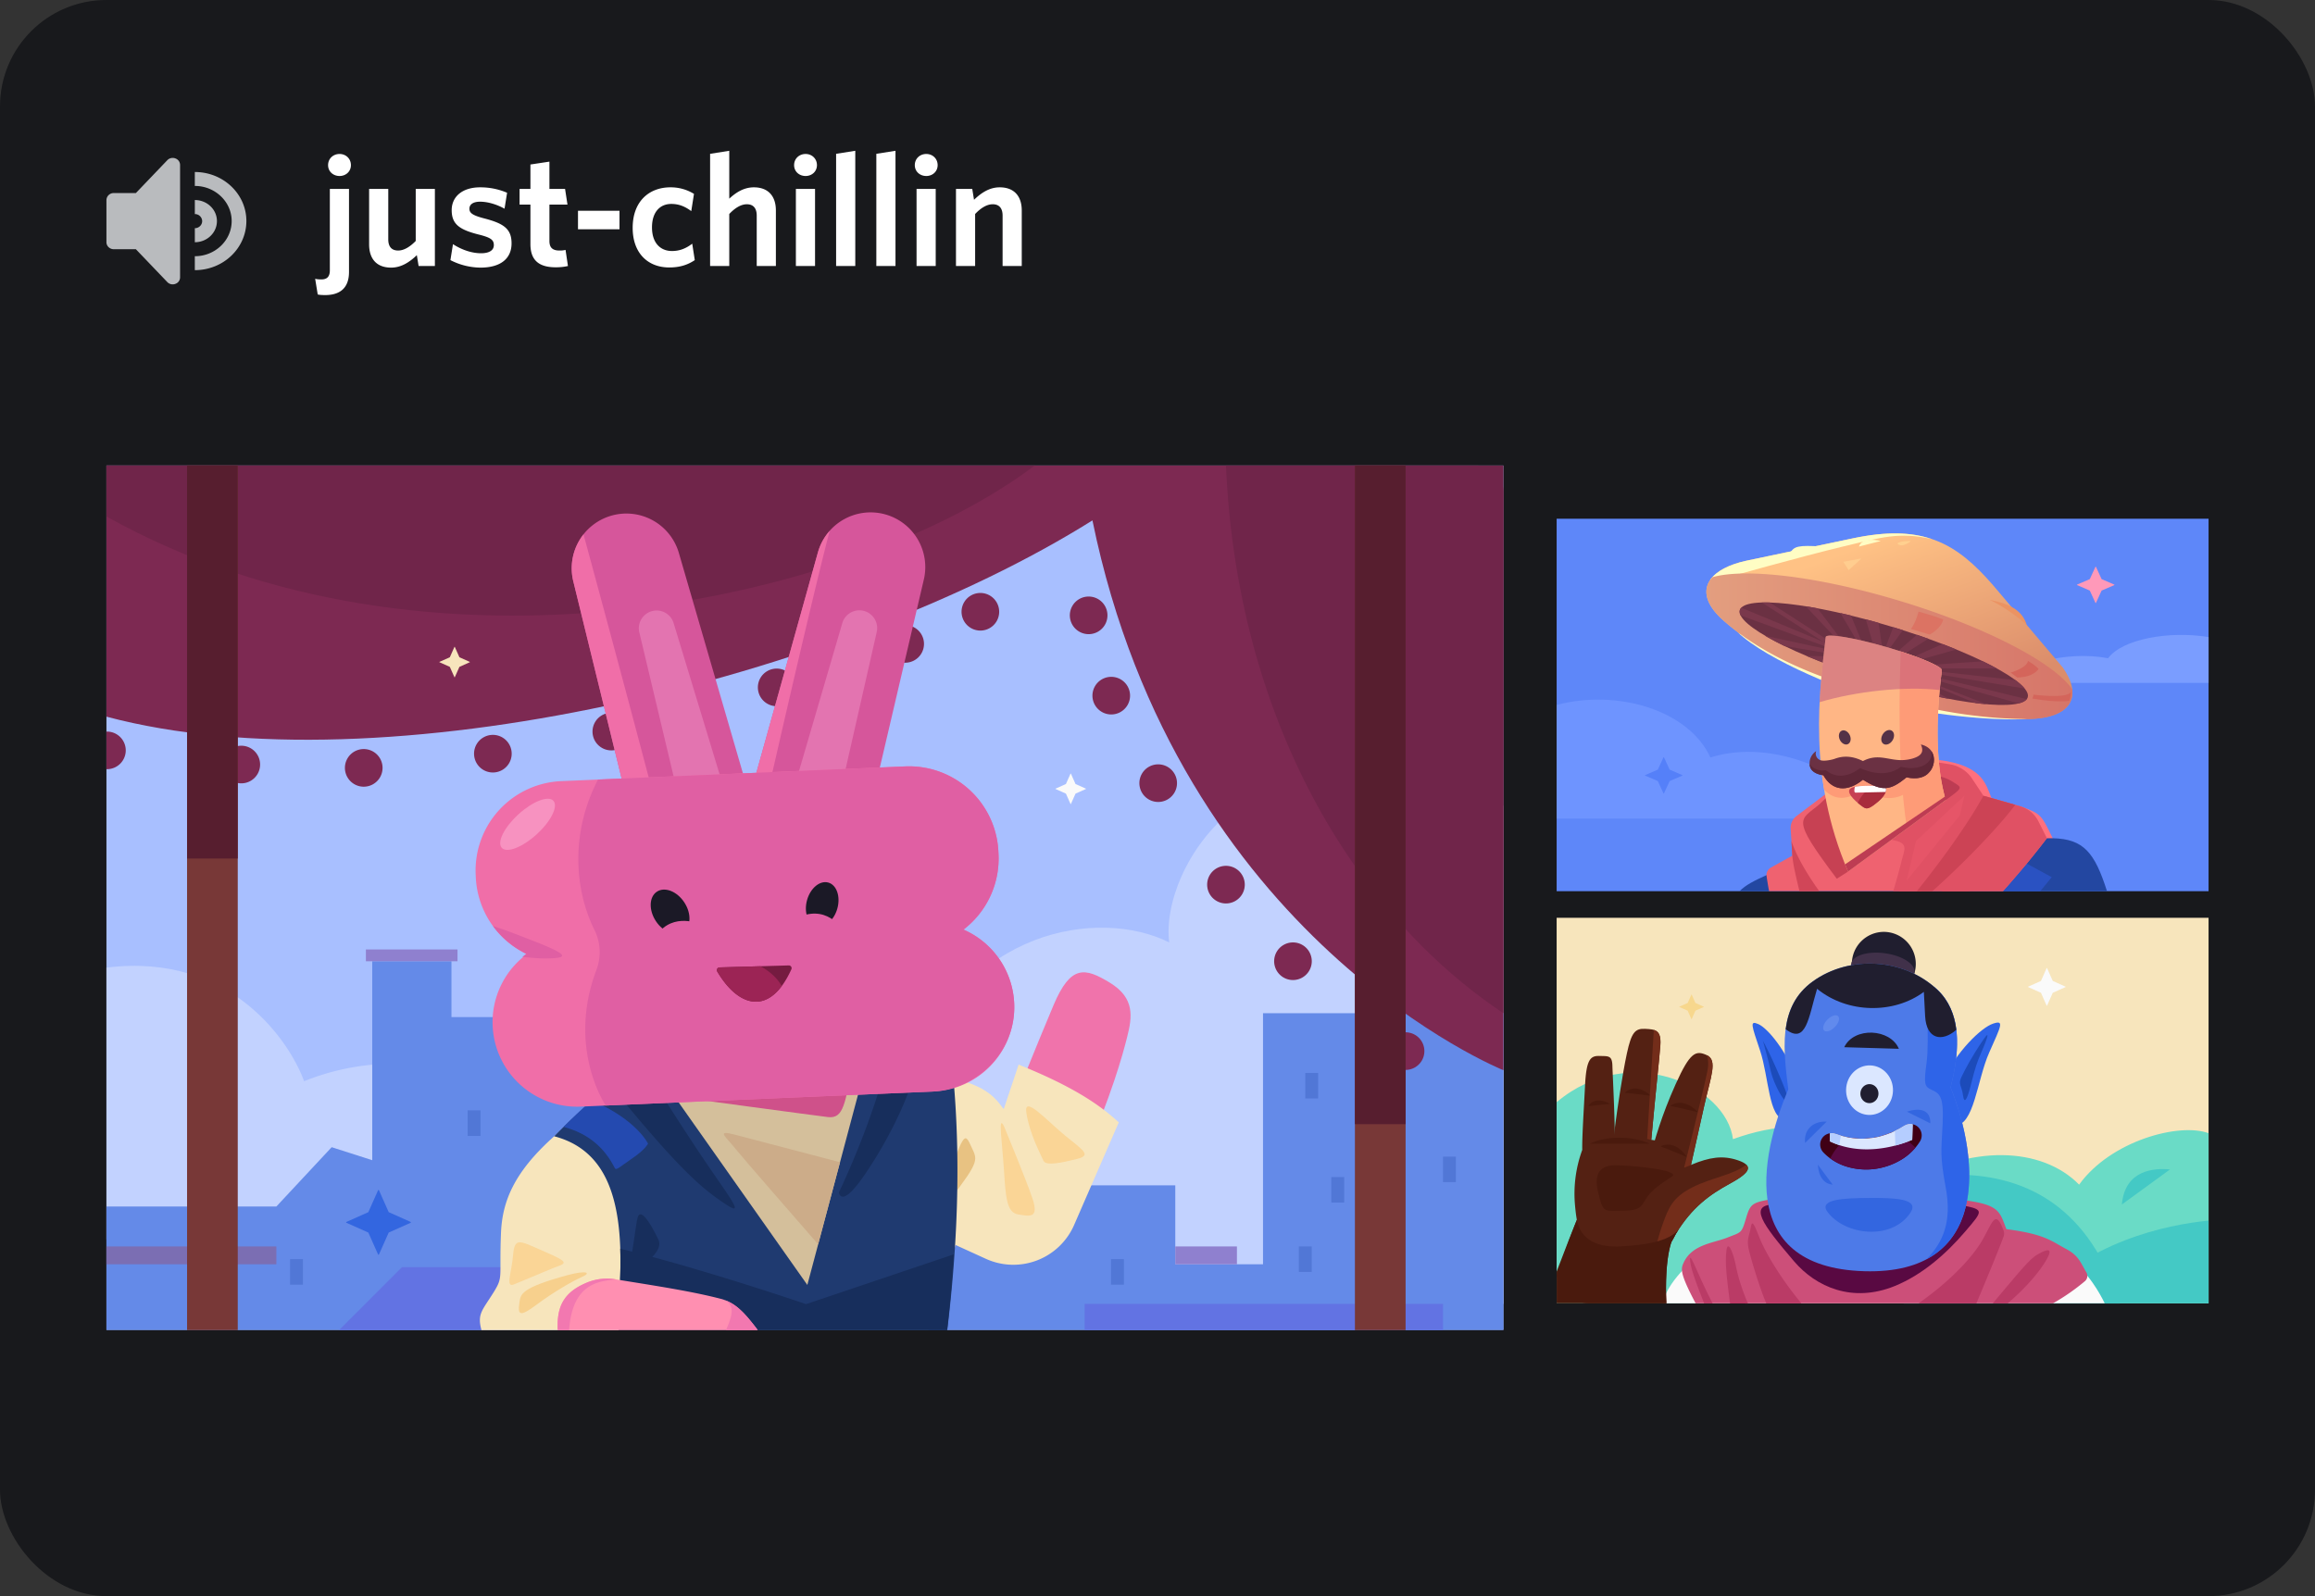 <svg width="174" height="120" fill="none" xmlns="http://www.w3.org/2000/svg">
  <rect width="100%" height="100%" fill="#333333" stroke="none"/>
  <rect width="174" height="120" rx="8" fill="#18191C"/>
  <path d="M26.376 12.416c0-.492-.384-.84-.852-.84-.48 0-.864.348-.864.84 0 .48.384.816.864.816.468 0 .852-.336.852-.816zm-.144 8.028v-6.24h-1.44v6.12c0 .504-.24.684-.636.684-.168 0-.336-.012-.468-.048l.192 1.176c.096.036.348.048.564.048 1.068 0 1.788-.492 1.788-1.74zm1.511-6.24v4.164c0 1.092.564 1.752 1.656 1.752.768 0 1.392-.42 1.932-.936l.132.816h1.224v-5.796h-1.44v3.912c-.42.432-.876.72-1.32.72-.528 0-.744-.336-.744-.84v-3.792h-1.44zm10.707 4.092c0-1.092-.588-1.5-2.088-1.884-.864-.228-1.08-.408-1.08-.72s.264-.528.804-.528c.576 0 1.26.204 1.836.528l.192-1.2a5.09 5.09 0 00-2.028-.408c-1.344 0-2.136.708-2.136 1.716 0 1.056.588 1.464 1.992 1.824.924.228 1.176.396 1.176.804 0 .384-.336.612-.96.612-.72 0-1.488-.276-2.112-.684l-.192 1.2a5.04 5.04 0 002.256.564c1.524 0 2.34-.684 2.34-1.824zM42.688 20l-.18-1.212a1.774 1.774 0 01-.456.048c-.552 0-.756-.252-.756-.72V15.38h1.356l-.18-1.176h-1.176v-2.052l-1.428.216v1.836h-.816v1.176h.816v2.976c0 1.32.768 1.74 1.908 1.74.42 0 .684-.048.912-.096zm3.875-2.76v-1.392h-3.12v1.392h3.12zm5.658 2.316l-.192-1.236c-.528.408-1.02.552-1.524.552-.84 0-1.5-.576-1.5-1.776 0-1.152.6-1.764 1.452-1.764.576 0 1.032.192 1.5.54l.204-1.296a3.32 3.32 0 00-1.776-.492c-1.572 0-2.832 1.032-2.832 3.048 0 1.896 1.14 2.976 2.748 2.976.768 0 1.368-.18 1.92-.552zm6.096.444v-4.176c0-1.08-.576-1.74-1.656-1.74-.768 0-1.368.408-1.848.852v-3.6l-1.44.228V20h1.44v-3.912c.42-.444.876-.732 1.32-.732.528 0 .744.348.744.852V20h1.44zm3.086-7.584c0-.492-.384-.84-.852-.84-.48 0-.864.348-.864.84 0 .48.384.816.864.816.468 0 .852-.336.852-.816zM61.26 20v-5.796h-1.44V20h1.44zm3.024 0v-8.664l-1.44.228V20h1.44zm3.023 0v-8.664l-1.44.228V20h1.44zm3.168-7.584c0-.492-.384-.84-.852-.84-.48 0-.864.348-.864.84 0 .48.384.816.864.816.468 0 .852-.336.852-.816zM70.33 20v-5.796h-1.44V20h1.44zm6.467 0v-4.176c0-1.08-.576-1.74-1.656-1.74-.78 0-1.392.42-1.932.936l-.132-.816h-1.224V20h1.44v-3.912c.42-.444.876-.732 1.32-.732.528 0 .744.348.744.852V20h1.44z" fill="#fff"/>
  <path fill-rule="evenodd" clip-rule="evenodd" d="M13.193 11.914a.562.562 0 00-.604.116l-2.376 2.484h-1.66a.543.543 0 00-.553.525v3.173c0 .286.248.525.552.525h1.661l2.376 2.484c.159.154.398.201.604.116a.521.521 0 00.342-.488v-8.452a.523.523 0 00-.342-.483zm1.45 1.018v1.047c1.525 0 2.77 1.189 2.77 2.638 0 1.458-1.24 2.646-2.77 2.646v1.048c2.137 0 3.875-1.65 3.875-3.698 0-2.031-1.738-3.681-3.874-3.681zm0 2.107c.917 0 1.662.71 1.662 1.582 0 .88-.745 1.59-1.661 1.59v-1.055c.304 0 .552-.24.552-.535a.543.543 0 00-.552-.526V15.04z" fill="#B9BBBE"/>
  <g clip-path="url(#clip0)">
    <path d="M113 35H8v64.985h105V35z" fill="#A8BFFF"/>
    <path d="M68.793 80.527c3.62-10.638 13.808-12.328 19.087-9.672-.732-5.686 6.63-17.486 20.58-10.286H113v37.462H69.29l-.498-17.504zM22.856 81.286c-.991-2.773-5.382-9.72-14.856-8.538v20.431h36.464c-.093-10.317-11.586-15.926-21.608-11.893z" fill="#C2D2FF"/>
    <path d="M8 99.986h105v-23.81H94.93V95.05h-6.593v-5.934H73.254L45.96 76.466H33.933v-4.2h-5.954v14.96l-3.05-.978-4.158 4.461H8v9.276z" fill="#648AE8"/>
    <path d="M20.773 93.71H8v1.34h12.773v-1.34z" fill="#7B6EB3"/>
    <path d="M25.486 100l4.727-4.73h10.293v4.715l-15.02.015zM108.461 98.031H81.522V100h26.939v-1.969z" fill="#6273E3"/>
    <path d="M68.035 49.824a1.414 1.414 0 100-2.828 1.414 1.414 0 000 2.828zM58.378 53.093a1.414 1.414 0 10-.001-2.828 1.414 1.414 0 000 2.828zM45.949 56.416a1.414 1.414 0 100-2.829 1.414 1.414 0 000 2.829zM37.046 58.077a1.414 1.414 0 10-.001-2.828 1.414 1.414 0 000 2.828zM27.34 59.145a1.414 1.414 0 10-.001-2.829 1.414 1.414 0 000 2.829zM18.136 58.893a1.414 1.414 0 100-2.828 1.414 1.414 0 000 2.828zM105.645 80.438a1.414 1.414 0 100-2.828 1.414 1.414 0 000 2.828z" fill="#7D2952"/>
    <path d="M111.047 35H8v18.88c20.736 5.516 55.12-2.851 74.11-14.756C88.56 70.659 113 80.46 113 80.46V36.954c0-1.08-.874-1.954-1.953-1.954z" fill="#7D2952"/>
    <path d="M8 35v3.828C32.319 52.441 64.336 45.138 77.771 35H8zM113 35H92.147c.813 18.87 9.479 33.59 20.853 41.175V35z" fill="#70254A"/>
    <path d="M79.19 75.56c-1.223 2.882-3.426 8.39-3.426 8.39l5.587 3.485c2.247-5.252 3.008-8.04 3.375-9.498.364-1.461.598-2.888-1.294-4.048-1.893-1.16-2.953-1.364-4.242 1.67z" fill="#F073AB"/>
    <path d="M84.089 84.382l-3.353 7.707a4.982 4.982 0 01-6.64 2.549L61.6 88.94l6.232-9.81 7.616 4.243 1.113-3.333c3.927 1.576 6.032 2.954 7.529 4.342z" fill="#F7E5BC"/>
    <path d="M69.552 80.644c5.05.828 5.501 1.88 6.854 4.512l-5.411-.601-1.443-3.911z" fill="#F7E5BC"/>
    <path d="M45.864 38.794A4.112 4.112 0 0043.09 43.7l5.005 20.438 8.95-1.852-6.02-20.714a4.107 4.107 0 00-5.161-2.778z" fill="#D6569B"/>
    <path d="M50.865 59.355l3.523-.151-3.746-12.318a1.336 1.336 0 00-2.579.699l2.802 11.77z" fill="#E374B0"/>
    <path d="M48.958 59.203a2644.819 2644.819 0 00-5.1-19.026 4.104 4.104 0 00-.768 3.525l3.819 15.59 2.049-.089z" fill="#F06EA8"/>
    <path d="M66.612 38.694a4.113 4.113 0 012.826 4.876l-4.794 20.49-8.969-1.756 5.802-20.776a4.11 4.11 0 015.135-2.834z" fill="#D6569B"/>
    <path d="M56.85 58.1l.83 1.614s3.184-14.055 4.678-19.798a4.118 4.118 0 00-.881 1.612L56.85 58.099z" fill="#F06EA8"/>
    <path d="M63.22 59.306l-3.524-.115 3.617-12.357a1.337 1.337 0 012.586.672l-2.68 11.8z" fill="#E374B0"/>
    <path d="M68.622 71.267l-25.855 1.107a6.725 6.725 0 01-7.005-6.435l-.01-.203a6.726 6.726 0 016.432-7.009l25.854-1.107a6.725 6.725 0 017.006 6.435l.01.203a6.73 6.73 0 01-6.432 7.01z" fill="#F06EA8"/>
    <path d="M45.854 95.9c-1.529-1.406-3.001-2.738-3.321-3.256-.32-.518.215-.684.984-.95.77-.266 1.428.66 2.2 2.262.772 1.605 1.524 3.223.137 1.945z" fill="#F2C591"/>
    <path d="M73.254 89.116l-1.477 4.635-.186.586L69.787 100H36.189c-.34-1.226.063-1.473.923-2.86.73-1.18.408-1.037.542-4.413.093-2.355.933-4.561 4-7.3.923-.81 1.152-1.13 2.105-2.01a27.766 27.766 0 01.44-.398c.055-.052.114-.103.173-.157l22.958-3.628.002.003 4.623 7.712 1.299 2.167z" fill="#F7E5BC"/>
    <path d="M70.997 89.133c1.42-3.772 1.475-4.099 1.969-3.007.493 1.092.764 1.038-1.585 4.1-2.352 3.063-.999.542-.384-1.093z" fill="#E8C282"/>
    <path d="M71.777 93.75c-.137 2.23-.345 4.332-.58 6.25H46.497a849.528 849.528 0 00.125-4.232 32.101 32.101 0 000-1.89c-.152-4.462-1.441-7.52-4.967-8.451a47.294 47.294 0 012.105-2.01c.093-.086.185-.172.278-.255.11-.098.222-.198.337-.298l22.958-3.628c1.81.677 3.014 1.139 4.386 2.531.142 1.752.215 3.486.237 5.182.03 2.355-.042 4.64-.178 6.801z" fill="#1F3A70"/>
    <path d="M67.332 79.236l-.32.051c-.18.196-.298.335-.298.335-1.172 4.894-3.658 10.02-3.658 10.02s.13 1.26 1.83-1.173c1.455-2.087 3.193-5.26 3.906-7.943-.483-.435-.97-.865-1.46-1.29zM46.945 82.88c4.434 5.352 5.953 6.561 7.604 7.66 1.511 1.007.27-.542-1.448-3.078-1.72-2.535-3.712-5.704-3.712-5.704l-2.444 1.121zM71.691 94.303a105.51 105.51 0 01-.505 5.697h-24.69c.032-1 .069-2.243.11-3.762l.015-.47c.01-.324.014-.644.014-.955 0-.239-.005-.474-.012-.708-.002-.076-.002-.152-.005-.227h.003c5.34 1.29 12.365 3.623 13.962 4.17l11.008-3.711.1-.034z" fill="#172E5C"/>
    <path d="M48.708 85.984s-.222.452-1.18 1.1c-.956.647-1.21.95-1.323.73-.776-1.542-2.002-2.604-3.843-3.09.635-.65 1.335-1.31 2.09-2.004 3.419 1.456 4.256 3.264 4.256 3.264z" fill="#244AB0"/>
    <path d="M65.308 79.234l-4.627 17.37L48.8 79.747l16.507-.513z" fill="#D4BF9B"/>
    <path d="M63.137 87.379l-7.91-2.074c-1.425-.374-.705.122 0 1.001.594.74 4.921 5.7 6.267 7.244l1.643-6.171z" fill="#CCAC89"/>
    <path d="M51.382 82.532s9.619 1.303 10.85 1.452c1.23.148 1.245-1.163 1.875-3.74l-11.682.85-1.043 1.438z" fill="#CF518A"/>
    <path d="M70.153 82.063l-26.595 1.138a6.357 6.357 0 01-.544-12.701l26.594-1.138a6.357 6.357 0 016.62 6.078 6.353 6.353 0 01-6.075 6.623z" fill="#F06EA8"/>
    <path d="M70.006 82.07c3.41-.146 6.21-2.9 6.23-6.313a6.351 6.351 0 00-3.822-5.868 6.713 6.713 0 002.637-5.63l-.01-.204a6.724 6.724 0 00-7.003-6.435l-23.087.987c-2.076 3.975-1.79 8.25-.262 11.326a3.75 3.75 0 01.135 2.995c-2.23 5.922.71 10.188.708 10.188l24.474-1.046z" fill="#E05FA3"/>
    <path d="M56.947 100H41.92c-.015-.29-.012-.56.01-.808.002-.02.005-.037.005-.057l.031-.24c.022-.148.054-.29.09-.424.025-.083.052-.166.081-.245a2.624 2.624 0 01.574-.904c.354-.368.823-.65 1.394-.891a3.952 3.952 0 012.186-.244l.315.05c2.923.472 5.45.86 7.587 1.415.105.027.207.059.305.1.298.108.562.257.806.44.049.037.095.074.144.113.046.039.093.078.139.12a6.743 6.743 0 01.271.256c.044.046.088.09.132.14l.13.14c.214.245.427.509.644.788.068.088.13.17.183.251z" fill="#FF8FB1"/>
    <path d="M51.355 70.057c.59-.388.627-1.378.08-2.212-.546-.834-1.468-1.196-2.06-.808-.59.388-.626 1.378-.08 2.212.547.834 1.469 1.195 2.06.808zM62.936 68.305c.253-.903-.052-1.778-.68-1.953-.63-.176-1.343.413-1.596 1.316-.252.903.053 1.778.681 1.954.629.176 1.343-.414 1.595-1.317z" fill="#1B1926"/>
    <path d="M39.876 70.657c-1.446-.56-1.81-.709-2.825-1.036a6.766 6.766 0 002.503 2.086c-.103.076-.196.161-.293.242.786.054 1.294.132 2.007.105 1.39-.049 1.624-.232-1.392-1.397z" fill="#E05FA3"/>
    <path d="M40.34 62.726c1.072-.977 1.633-2.105 1.255-2.521-.379-.416-1.555.038-2.627 1.015-1.071.977-1.633 2.106-1.255 2.522.38.416 1.555-.039 2.627-1.016z" fill="#F792C0"/>
    <path d="M38.633 96.563c2.042-.836 2.747-1.168 3.443-1.417.696-.25.098-.506-1.465-1.188-1.563-.681-1.934-.938-2.046.399-.112 1.336-.603 2.482.068 2.206z" fill="#FAD596"/>
    <path d="M42.667 95.866c-3.497.95-3.531 1.425-3.622 2.033-.141.96-.01 1.16 1.295.183 1.304-.977 2.771-1.805 3.438-2.098.666-.291.322-.506-1.111-.118z" fill="#F7D08D"/>
    <path d="M47.211 95.84c.67-3.528.582-4.486.894-4.544.313-.059.848.791 1.385 1.908.537 1.116-2.279 2.636-2.279 2.636z" fill="#172E5C"/>
    <path d="M46.29 96.187c-1.118.139-3.269.168-3.513 3.813h-.855c-.031-.603.015-1.104.135-1.53.024-.082.05-.165.08-.243a2.624 2.624 0 01.574-.904c.354-.37.823-.65 1.394-.892a3.952 3.952 0 012.186-.244zM54.562 100c.5-1.104.664-1.837-.064-2.248.474.176.867.455 1.226.797l.134.132c.044.046.088.09.132.139.044.046.085.093.13.142.214.244.427.508.644.786.069.088.13.171.183.252h-2.386z" fill="#F278B0"/>
    <path d="M53.914 73.046c1.614 2.733 3.975 3.354 5.567-.171a.207.207 0 00-.193-.293l-5.203.15a.207.207 0 00-.171.314z" fill="#751B40"/>
    <path d="M49.138 70.674c1.126-2.16 3.306-1.251 3.306-1.251l-1.076 2.401-2.23-1.15zM60.124 68.917c2.254-.916 3.33 1.188 3.33 1.188l-2.375 1.133-.955-2.32z" fill="#E05FA3"/>
    <path d="M57.157 72.643l-3.079.088a.205.205 0 00-.169.31c1.385 2.348 3.321 3.14 4.85 1.09-.271-.47-.752-1.024-1.602-1.488z" fill="#9C2455"/>
    <path d="M75.464 84.677s1.597 3.84 2.13 5.402c.532 1.563-.218 1.358-1.065 1.224-.848-.137-.94-1.234-1.065-3.267-.122-2.035-.486-4.353 0-3.359zM77.141 83.646c.257 1.669 1.114 3.203 1.287 3.62.174.418 1.426.14 2.54-.139 1.113-.278.417-.662-.94-1.776-1.356-1.114-3.094-3.063-2.887-1.705z" fill="#FAD596"/>
    <path d="M27.672 92.659l-1.631-.726c-.03-.012-.03-.054 0-.068l1.63-.726a.05.05 0 00.02-.02l.726-1.632c.012-.029.053-.029.068 0l.725 1.633a.05.05 0 00.02.019l1.63.726c.03.012.03.053 0 .068l-1.63.726c-.008.004-.015.01-.02.02l-.725 1.631c-.012.03-.054.03-.069 0l-.725-1.632c-.005-.01-.01-.017-.02-.02z" fill="#3366E0"/>
    <path d="M80.11 59.663l-.766-.342c-.015-.007-.015-.024 0-.032l.766-.342a.02.02 0 00.01-.01l.342-.767c.005-.014.024-.014.032 0l.341.767a.019.019 0 00.01.01l.767.342c.015.008.015.025 0 .032l-.767.342a.02.02 0 00-.01.01l-.341.767c-.005.015-.025.015-.032 0l-.342-.767c-.002-.005-.005-.01-.01-.01z" fill="#FAFAFA"/>
    <path d="M33.803 50.133l-.767-.343c-.015-.007-.015-.024 0-.031l.767-.342a.02.02 0 00.01-.01l.341-.767c.008-.015.025-.015.032 0l.342.767a.02.02 0 00.01.01l.766.342c.015.007.015.024 0 .032l-.766.342a.019.019 0 00-.01.01l-.342.766c-.005.015-.024.015-.032 0l-.342-.767c-.002-.005-.005-.01-.01-.01z" fill="#F7E5BC"/>
    <path d="M105.648 35h-3.81v65h3.81V35zM17.87 35h-3.81v65h3.81V35z" fill="#783837"/>
    <path d="M105.648 35h-3.81v49.516h3.81V35zM17.87 35h-3.81v29.549h3.81V35z" fill="#571E2F"/>
    <path d="M81.825 47.677a1.414 1.414 0 100-2.828 1.414 1.414 0 000 2.828zM73.686 47.408a1.414 1.414 0 100-2.828 1.414 1.414 0 000 2.828zM8 55.001v2.827a1.414 1.414 0 100-2.827zM83.524 53.714a1.414 1.414 0 100-2.828 1.414 1.414 0 000 2.828zM92.146 67.923a1.414 1.414 0 100-2.828 1.414 1.414 0 000 2.828zM97.182 73.681a1.414 1.414 0 100-2.828 1.414 1.414 0 000 2.828zM87.052 60.293a1.414 1.414 0 100-2.828 1.414 1.414 0 000 2.828z" fill="#7D2952"/>
    <path d="M99.074 80.666h-.967v1.918h.967v-1.918zM109.427 86.957h-.967v1.917h.967v-1.917zM101.03 88.493h-.967v1.918h.967v-1.918zM98.59 93.71h-.966v1.917h.967v-1.918zM84.474 94.667h-.967v1.918h.967v-1.918zM36.116 83.48h-.967v1.918h.967V83.48zM22.769 94.667h-.967v1.918h.967v-1.918z" fill="#5177D6"/>
    <path d="M34.387 71.382h-6.886v.887h6.886v-.887zM92.97 93.71h-4.633v1.34h4.633v-1.34z" fill="#8F80CF"/>
  </g>
  <g clip-path="url(#clip1)">
    <path d="M166 39h-49v28h49V39z" fill="#5E87F9"/>
    <path d="M117 53c4.552-1.21 9.923.38 11.556 3.946 4.889-1.515 10.544 1.297 13.205 4.598H117V53z" fill="#6E94FF"/>
    <path d="M166 47.895c-2.975-.488-6.485.152-7.553 1.592-3.195-.611-6.891.523-8.63 1.854H166v-3.446z" fill="#7A9DFF"/>
    <path d="M154.344 63.143c-.919-1.882-.892-1.962-2.512-2.528l2.155 2.997.357-.469z" fill="#FF707E"/>
    <path d="M129.346 46.474c.03.03.065.06.099.09.07.067.145.13.216.194.029.022.054.047.082.069.063.052.12.102.171.146 3.797 3.167 8.681 4.512 11.981 5.473 4.261 1.241 7.808 1.6 10.468 1.612 3.447-.034 4.145-1.783 2.691-3.86l-.828-.979-4.213-4.975c-.068-.083-.139-.163-.207-.243-2.774-3.201-5.274-4.634-10.525-3.53l-7.987 1.679c-.008.002-.017.002-.025.006-2.791.595-4.099 2.234-1.923 4.318z" fill="url(#paint0_linear)"/>
    <path d="M138.541 41.085c-3.192.764-8.661 2.312-8.661 2.312l-1.324.184c.462-.657 1.43-1.152 2.713-1.427.008-.002.017-.002.025-.005l7.987-1.678c2.479-.521 4.341-.471 5.912.057-2.433-.563-3.842-.115-6.652.557zM141.663 52.85c-2.804-.817-8.798-3.122-11.124-5.379.545.529.007-.423 1.056.073 5.516 2.609 18.045 6.136 20.767 6.515-2.67.151-7.845-.378-10.699-1.21z" fill="#FFFDC4"/>
    <path d="M128.701 43.398c2.463-.713 8.013-.068 14.162 1.8 6.419 1.95 11.518 4.635 12.882 6.613.161 1.296-.887 2.222-3.383 2.247-2.66-.011-6.206-.37-10.468-1.612-3.299-.961-8.183-2.304-11.981-5.473-.051-.044-.108-.094-.171-.146-.028-.022-.053-.047-.082-.069-.071-.063-.145-.127-.216-.193a2.26 2.26 0 01-.1-.09c-1.269-1.217-1.35-2.282-.643-3.077z" fill="url(#paint1_linear)"/>
    <path d="M152.406 52.434c.359-1.111-4.193-3.484-10.167-5.3-5.974-1.815-11.108-2.386-11.466-1.275-.359 1.112 4.193 3.484 10.167 5.3 5.974 1.815 11.108 2.386 11.466 1.275z" fill="#6B3143"/>
    <path d="M130.825 46.264c-.074-.15-.094-.284-.054-.406a.43.43 0 01.105-.171l6.17 2.566-4.624-2.955c.188-.008.387-.008.601 0l4.286 2.777c.173-.032.435-.03.764.001l-2.347-2.494c.285.044.58.096.882.151l1.804 2.382c.365.05.787.126 1.254.23l-1.34-2.256c.262.061.527.122.797.188l.881 2.144c.27.064.552.136.843.216l-.612-2.076c.316.083.637.172.962.266l.29 1.973h-.067a18 18 0 01.229.068l.65-1.718c.245.074.483.149.722.226l-1.126 1.568c.193.06.382.12.566.182l1.619-1.403c.29.1.578.2.856.299l-1.999 1.268c.206.073.402.146.593.219l2.475-1.09c.359.138.708.276 1.043.413l-3.064.86c.263.108.508.215.724.319l4.332-.292c.373.18.72.36 1.042.535h-4.9c.13.073.241.143.336.208l5.969.672c.298.224.532.436.692.63l-6.37-1.047c.043.06.059.114.044.16-.014.04-.055.073-.114.097l6.599 1.587c-.108.14-.313.248-.606.322h-.002l-6.618-1.854a8.894 8.894 0 01-1.064-.13l5.274 2.047c-.257-.018-.527-.05-.81-.082h-.006l-5.134-2.096-.185-.042 3.304 1.82a46.12 46.12 0 01-1.572-.328h-.003l-2.38-1.647a27.127 27.127 0 01-1.29-.36 27.603 27.603 0 01-1.525-.51l-2.029.366a46.098 46.098 0 01-1.917-.753l3.104.058a.13.13 0 00-.016-.007l-4.747-.8-.002-.001a21.707 21.707 0 01-1.44-.762l5.249 1.13a6.357 6.357 0 01-.338-.19l-6.76-2.478z" fill="#7A384C"/>
    <path d="M158.366 67h-27.621c.484-.479 1.084-.774 2.024-1.204l2.139-.28.786-.106 1.708-.225 1.293-.17h.003l.771-.101.338-.045 3.195-.42.746-.1 1.205-.158.476-.065.937-.122.225-.029 2.072-.272 4.924-.649.259-.035c.154-.004.298-.004.44 0 2.33.06 3.149 1.071 4.08 3.981z" fill="#2347A1"/>
    <path d="M154.213 65.948L153.349 67h-5.048l2.81-2.735 1.223.663 1.879 1.02z" fill="#2A52C2"/>
    <path d="M153.846 63.02l-.145.192-.132.172c-.045.056-.093.12-.15.193-.259.33-.629.795-1.084 1.35a110.014 110.014 0 01-1.421 1.66c-.121.134-.24.271-.367.412h-17.578c-.142-.733-.198-1.204-.198-1.204v-.004c0-.233.129-.453.34-.569l1.602-.891v-.003h.004l-.009-.114a1.072 1.072 0 01-.006-.11 19.026 19.026 0 01-.03-.48l-.009-.146-.012-.199c-.004-.032-.004-.05-.004-.05l-.057-.92a1.119 1.119 0 01.452-.968l2.126-1.604.189-.146.585-.438 1.47-1.11.84-.12h.003l1.111-.163h.013l1.497-.213.436-.064 1.124-.16.536-.08.09-.011.291.044.383.058.796.123a2.472 2.472 0 011.683 1.067l.861 1.3h.004l.062.02h.004l.542.155 1.786.512.361.105c.084.029.165.059.24.087.006 0 .013.004.019.006.478.201.87.564 1.102 1.023l.65 1.288z" fill="#EF6270"/>
    <path d="M149.687 60c-.428-1.028-.649-2.249-3.323-2.768l-1.969-.285.156 1.557 3.732 2.387 1.404-.89z" fill="#FF707E"/>
    <path d="M153.846 63.02l-.144.192-.133.172c-.045.056-.093.12-.15.193-.259.33-.629.795-1.084 1.35a110.014 110.014 0 01-1.421 1.66c-.121.134-.244.274-.37.412H142.3c.193-.655.479-1.65.612-2.218a4.96 4.96 0 01.09-.333c.199-.699.362-1.122-.839-1.306l.123-.604.544-2.691c.004.003.004 0 .004 0l.141-.71v-.006l.108-.514v-.003l.182-.888v-.003l.047-.24 1.124-.16.536-.08.09-.011.291.044.383.058.796.123a2.472 2.472 0 011.683 1.067l.863 1.3.063.02h.004l.542.155 1.786.512.361.105c.084.029.165.059.24.087.006 0 .013.004.018.006.479.201.871.564 1.102 1.023l.652 1.288z" fill="#E05164"/>
    <path d="M146.247 60.149c1.345-.981 1.254-.905.511-1.38a3.15 3.15 0 00-1.524-.476l1.013 1.856z" fill="#BD3C53"/>
    <path d="M146.59 63.976L144.398 67h-1.659c.903-.941 1.846-1.946 2.689-2.873 1.202-1.323 2.196-2.48 2.569-3.045l-.114.717-.081.508-1.212 1.669zM149.424 65.846c-.313.292-.786.669-1.442 1.154h-2.061c.974-.391 2.244-.967 3.073-1.473 1.261-.771 1.096-.291.43.319z" fill="#E05164"/>
    <path d="M136.766 60.456c-1.484 1.263-2.233.926 1.291 5.608l.849-.538 2.454-2.679-3.121-3.812-1.473 1.42z" fill="#C74153"/>
    <path d="M137.226 47.886c.087-.283 2.111.052 4.52.748 2.409.697 4.291 1.49 4.205 1.774-.494 3.894-.422 7.342.297 9.74l-7.341 5.379c-3.083-7.185-2.144-13.555-1.681-17.641z" fill="#FFB685"/>
    <path d="M140.469 57.778l2.838-.05.313 1.612c-1.114 1.09-2.752.656-3.577-.058-1.1.918-2.164.91-2.916.1a.489.489 0 00-.022-.024 28.467 28.467 0 01-.187-1.33c1.168-.33 3.551-.25 3.551-.25z" fill="#FE9B77"/>
    <path d="M143.307 62.113c-.704-4.683-.541-10.309-.449-13.138 1.848.597 3.165 1.195 3.092 1.433-.494 3.894-.422 7.343.297 9.74l-2.94 1.965z" fill="#FE9B77"/>
    <path opacity=".4" d="M137.226 47.886c.087-.283 2.111.052 4.52.748 2.409.697 4.291 1.49 4.205 1.774-.063.498-.118.99-.162 1.472-2.622-.305-6.263.089-9.023.91.091-1.86.303-3.515.46-4.904z" fill="#A8387E"/>
    <path d="M139.916 41.982l-1.37.255.402.625.968-.88z" fill="#FFCD8F"/>
    <path d="M142.261 55.638c.162-.28.123-.6-.088-.715-.21-.114-.512.021-.674.302-.161.281-.122.602.089.715.21.114.512-.02.673-.302z" fill="#543247"/>
    <path d="M143.617 40.68s-.698-.053-1.011.179c.349.392 1.011-.178 1.011-.178z" fill="#FFD08F"/>
    <path d="M141.363 40.673c-1.508-.347-1.635.417-1.635.417l1.635-.417z" fill="#FFFDC4"/>
    <path d="M152.425 49.69c-.074.53-1.3.875-1.3.875l.502.372c1.271-.029 1.595-.65 1.595-.65s-.222-.267-.797-.597zM155.661 51.993c-.204.579-2.809.231-2.809.231l-.086.298c1.924.33 2.758.165 2.758.165s.113-.17.137-.694z" fill="#D4655B"/>
    <path d="M146.058 46.567c-.145.685-1.016 1.143-1.016 1.143l-1.413-.422c.398-.545.572-1.306.572-1.306s.969.25 1.857.585z" fill="#DC7363"/>
    <path d="M136.727 66.98a.781.781 0 00-.03.02h-1.446a44.918 44.918 0 01-.343-1.485 10.458 10.458 0 01-.196-1.183v-.003a1.506 1.506 0 01-.006-.114 1.432 1.432 0 01-.005-.11 18.997 18.997 0 01-.03-.48l-.009-.145c-.006-.091-.009-.158-.013-.2-.003-.032-.003-.05-.003-.05.256.746.647 1.511 1.048 2.181a20.8 20.8 0 001.033 1.569z" fill="#D14658"/>
    <path d="M151.472 60.51c-.687.912-1.714 2.06-2.81 3.194A62.636 62.636 0 01145.241 67h-1.168a71.486 71.486 0 002.291-2.995 54.931 54.931 0 001.518-2.206c.241-.365.47-.73.684-1.087v-.003c.181-.3.352-.593.512-.882.012.012.029.017.062.017h.004l.542.155 1.786.51z" fill="#CC4355"/>
    <path d="M147.649 59.825l-3.637 3.406-.705 2.98 3.993-4.903.349-1.483z" fill="#E65568"/>
    <path d="M138.681 64.981l7.494-5.086.128-.105c.218-.187.39-.181-.056.358l-7.341 5.378c-.078-.181-.151-.363-.225-.545z" fill="#BD3C53"/>
    <path d="M157.066 44.397l-.945-.408c-.017-.008-.017-.031 0-.038l.945-.408c.004-.002.009-.005.011-.011l.421-.917c.008-.016.032-.016.039 0l.42.917a.023.023 0 00.011.011l.945.408c.017.008.017.031 0 .038l-.945.408c-.004.002-.009.005-.011.01l-.42.917c-.008.017-.032.017-.039 0l-.421-.916a.036.036 0 00-.011-.011z" fill="#FF99B9"/>
    <path d="M124.599 58.72l-.945-.408c-.017-.008-.017-.031 0-.038l.945-.408c.004-.002.009-.005.011-.01l.42-.917c.008-.017.032-.017.039 0l.421.916a.02.02 0 00.011.011l.945.408c.017.008.017.031 0 .038l-.945.408c-.004.002-.009.005-.011.01l-.421.917c-.008.017-.032.017-.039 0l-.42-.916c-.003-.006-.007-.01-.011-.011z" fill="#5580F9"/>
    <path d="M152.337 46.99c-1.512-1.335-2.784-1.889-2.784-1.889 1.421.278 2.429.73 2.784 1.889z" fill="#EB9363"/>
    <path d="M136.958 41.09l-2.413.504c.284-.525.604-.622 2.413-.504z" fill="#FFFDC4"/>
    <path d="M141.304 59.065c-.984.007-1.929-.017-2.232.227-.305.244.174.805.905 1.339.31.226.462.25 1.231-.402.556-.47.857-1.17.096-1.164z" fill="#C74153"/>
    <path d="M140.902 59.112l.831.13c.115.238-.145.665-.525.987-.769.651-.92.628-1.23.401a5.608 5.608 0 01-.34-.268c.128-.283.528-1.023 1.264-1.25z" fill="#A82C3C"/>
    <path d="M139.412 59.154c.44-.097 1.154-.083 1.892-.089.419-.003.515.208.425.477-.454.01-2.083.05-2.26.05-.128 0-.098-.248-.057-.438z" fill="#fff"/>
    <path d="M136.119 57.798c-.224-.394-.097-1.012.39-1.328a.524.524 0 00.41.705c.269.049.777-.052.989-.13.61-.227 1.288-.236 2.115.172 1.11-.58 1.868-.07 2.884-.07.278 0 .553-.041.819-.112.855-.242.834-.642.65-1.066 1.216.282 1.162 1.538.623 2.094-.313.384-.911.56-1.698.378-1.229 1.009-1.838 1.085-3.277.178-1.177.961-2.308.853-2.975-.334-.003 0-.689-.06-.93-.487z" fill="#6B3143"/>
    <path d="M140.022 58.62c-1.177.96-2.307.852-2.975-.334 0 0-1.063-.088-1.034-.88.127.311.686.61 1.215.497.847.672 1.745.468 2.591-.157 0 0 1.779.925 3.051-.097 1.445.351 2.473-.297 2.298-1.179.342.5.201 1.212-.169 1.593-.314.384-.912.56-1.698.378-1.23 1.009-1.84 1.085-3.279.178z" fill="#5E2737"/>
    <path d="M138.881 55.95c.21-.088.281-.387.158-.667-.124-.281-.394-.438-.605-.351-.211.087-.282.386-.158.666.123.281.394.438.605.351z" fill="#543247"/>
  </g>
  <g clip-path="url(#clip2)">
    <path d="M166 69h-49v28.982h49V69z" fill="#F7E5BC"/>
    <path d="M166 85.197v12.785h-49V82.863c5.538-4.64 12.763-1.182 13.254 2.781 6.521-2.376 11.508.063 12.837 3.42 4.974-3.05 10.373-2.865 13.179 0 2.383-3.307 7.54-4.684 9.73-3.867z" fill="#6ADBC6"/>
    <path d="M147.099 88.315c5.395.03 10.008 2.618 12.232 9.685h-16.24l4.008-9.685z" fill="#44C9C5"/>
    <path d="M152.664 97.982H166v-6.215c-3.236.324-9.101 1.568-13.336 6.215z" fill="#44C9C5"/>
    <path d="M156.022 95.049h-29.104c-1.839 1.753-1.934 2.933-1.934 2.933h33.208s-.896-1.938-2.17-2.933z" fill="#FAFAFA"/>
    <path d="M156.699 96.327a.522.522 0 00.115-.673c-.425-.701-.56-1.247-1.513-1.75-1.112-.588-1.579-1.118-4.498-1.493-.593-1.535-.475-1.995-4.881-2.347h-12.196c-1.998.33-2.139.33-2.487 1.513-.349 1.183-.349 1.042-1.397 1.463-1.049.421-2.673.51-3.303 1.905-.206.454-.288.782.906 3.036h26.874a15.975 15.975 0 002.38-1.654z" fill="#CC4F79"/>
    <path d="M147.099 90.557c2.102.37 2.029.37.596 2.048-1.434 1.679-3.232 3.247-5.274 4.078-3.187 1.297-5.924.08-7.582-1.862-2.416-2.832-3.46-4.266-1.416-4.266 2.737.002 13.676.002 13.676.002z" fill="#590942"/>
    <path d="M153.395 74.636l-.945-.422c-.017-.008-.017-.032 0-.039l.945-.422c.004-.002.009-.006.011-.011l.42-.95c.008-.016.032-.016.039 0l.421.95a.02.02 0 00.011.01l.945.423c.017.008.017.032 0 .04l-.945.421a.02.02 0 00-.011.012l-.421.949c-.008.017-.032.017-.039 0l-.42-.95a.02.02 0 00-.011-.01z" fill="#FAFAFA"/>
    <path d="M126.844 75.985l-.62-.277a.014.014 0 010-.025l.62-.277a.01.01 0 00.007-.007l.276-.622c.004-.012.02-.012.025 0l.276.622a.01.01 0 00.007.007l.619.277a.013.013 0 010 .025l-.619.277a.01.01 0 00-.007.007l-.276.623c-.005.01-.021.01-.025 0l-.276-.623c-.001-.002-.003-.005-.007-.007z" fill="#F7D78D"/>
    <path d="M135.103 81.274c-.821-2.291-2.246-3.97-2.935-4.276-.688-.306-.511.082.13 2.012.642 1.93.649 5.11 1.833 5.128 1.184.018.972-2.864.972-2.864z" fill="#2E64E8"/>
    <path d="M133.603 81.869c-.489-.984-.523-1.46-.715-2.204a99.42 99.42 0 00-.379-1.405c.596 1.067 1.628 3.435 1.846 4.183.221.778-.259.41-.752-.574z" fill="#1C4BBA"/>
    <path d="M145.925 81.419c1.156-2.44 3.013-4.171 3.875-4.459.863-.287.621.124-.292 2.183-.914 2.058-1.134 5.521-2.585 5.462-1.449-.06-.998-3.186-.998-3.186z" fill="#2E64E8"/>
    <path d="M141.592 74.884a2.408 2.408 0 002.402-2.412 2.408 2.408 0 00-2.402-2.412 2.408 2.408 0 00-2.403 2.412 2.408 2.408 0 002.403 2.412z" fill="#201E2F"/>
    <path d="M143.896 73.106c.081-.62-.918-1.265-2.233-1.44-1.316-.176-2.448.185-2.53.806-.082.62.918 1.265 2.233 1.44 1.315.175 2.448-.186 2.53-.806z" fill="#41314A"/>
    <path d="M145.61 74.405c-2.479-2.338-6.562-2.638-9.362-.616-2.675 1.932-2.223 5.186-1.763 8.656l11.859.344c.489-1.89 1.746-6.045-.734-8.384z" fill="#4D7AE8"/>
    <path d="M146.612 81.756l-11.982-.347c-2.198 4.852-4.385 13.877 5.497 14.163 9.414.272 8.689-8.337 6.485-13.816z" fill="#4D7AE8"/>
    <path d="M146.612 81.757c.522-2.108 1.092-5.378-1.001-7.35-.072-.068-.151-.13-.225-.194l-.626-.019s.267 4.088.045 5.707c-.223 1.62-.14 1.797.355 2.022.623.281.95.479.852 2.558-.097 2.08-.218 2.358.237 4.829.453 2.462-.152 4.048-1.445 5.359 4.361-2.317 3.548-8.587 1.808-12.912z" fill="#2E64E8"/>
    <path d="M137.358 91.112c1.29 1.748 4.802 2.197 6.232.065.714-1.066-1.176-1.124-3.089-1.113-1.912.012-3.849.092-3.143 1.048z" fill="#3366E0"/>
    <path d="M142.28 82.012c.029-1.029-.736-1.885-1.709-1.913-.973-.029-1.786.782-1.815 1.811-.03 1.029.735 1.885 1.708 1.913.974.028 1.786-.782 1.816-1.811z" fill="#DBE7FF"/>
    <path d="M141.189 82.254c.019-.396-.271-.73-.646-.748-.375-.018-.694.288-.713.683-.019.396.271.73.646.748.375.018.695-.288.713-.683zM138.615 78.732c.746-1.56 3.474-1.4 4.108.119l-4.108-.12z" fill="#201E2F"/>
    <path d="M137.93 85.237c.116.033.228.069.334.111l.333.088.329.078c.11.02.223.03.333.05.443.052.893.069 1.337-.004.451-.034.888-.163 1.315-.315l.32-.126.308-.151.309-.16c.096-.063.196-.124.303-.181l.038-.02a.848.848 0 011.15.35.86.86 0 01-.025.848 4.154 4.154 0 01-1.477 1.422 5.178 5.178 0 01-1.959.661 5.027 5.027 0 01-2.074-.18 4.008 4.008 0 01-1.763-1.074.854.854 0 01.844-1.41l.045.013z" fill="#400015"/>
    <path d="M137.569 87.088c.371.271.79.488 1.234.62a5.03 5.03 0 002.074.179 5.158 5.158 0 001.959-.662c.429-.246.813-.57 1.13-.948-.588-.563-1.163-.942-1.715-1.17l-.023.01-.319.126c-.428.154-.866.283-1.315.315-.444.073-.894.056-1.338.003-.109-.017-.222-.028-.332-.049l-.036-.008a4.426 4.426 0 00-1.319 1.584z" fill="#590942"/>
    <path d="M143.727 85.69l.033-1.164a.845.845 0 00-.572.08l-.038.02a3.942 3.942 0 00-.303.18l-.309.16-.309.152-.319.126c-.428.153-.866.282-1.315.315-.444.073-.894.056-1.338.003-.109-.017-.222-.029-.332-.05l-.33-.077-.332-.088a3.173 3.173 0 00-.334-.111l-.045-.013a.855.855 0 00-.341-.017l-.017.596c2.267 1.103 4.827.483 6.201-.112z" fill="#DBE7FF"/>
    <path d="M138.364 85.374l-.1-.026a3.22 3.22 0 00-.334-.111l-.044-.013a.856.856 0 00-.341-.017l-.017.596c.237.116.477.207.718.287l.118-.716zM142.46 86.123c.484-.126.915-.28 1.268-.433l.033-1.163a.845.845 0 00-.572.079l-.038.02a3.91 3.91 0 00-.303.181l-.309.16-.118.059.039 1.097z" fill="#B5CDFF"/>
    <path d="M143.333 83.578l1.752.877c.032-1.062-.854-1.181-1.752-.877zM135.676 85.927l1.624-1.605c-1.236-.03-1.724.796-1.624 1.605zM136.641 87.565a64.033 64.033 0 001.112 1.498c-1.12-.096-1.112-1.498-1.112-1.498z" fill="#3366E0"/>
    <path d="M145.61 74.405c-2.479-2.338-6.562-2.638-9.362-.616-1.288.93-1.847 2.17-2.033 3.59 1.547 1.182 1.717-.887 2.361-3.04 2.301 1.882 5.79 1.898 8.025.232l.095 1.818c.093 1.768 1.282 1.968 2.345 1.035-.136-1.114-.544-2.183-1.431-3.02z" fill="#201E2F"/>
    <path d="M137.909 77.214c.292-.298.402-.663.248-.816-.155-.153-.517-.036-.809.262-.291.298-.402.664-.247.817.155.152.516.035.808-.263z" fill="#618AED"/>
    <path d="M149.093 78.133c-.973 1.43-1.357 2.217-1.651 2.806-.294.59.003.668.099 1.39.094.722.313.38.614-.84s.457-1.666.75-2.331c.293-.666.8-1.923.188-1.025z" fill="#1C4BBA"/>
    <path d="M150.587 92.989c-.558 1.499-2.037 4.993-2.037 4.993h-4.341c2.301-1.61 4.049-3.424 4.836-4.829.748-1.336.943-2.222 1.538-.666a.71.71 0 01.004.502zM149.786 97.982c2.087-2.48 2.77-3.326 3.332-3.649.561-.322 1.486-.806.482.726s-2.691 2.923-2.691 2.923h-1.123zM135.391 97.982c-1.621-1.96-2.732-3.886-3.152-4.949-.42-1.063-.552-1.328-.652-.73-.099.597-.33.865-.132 1.695.198.83.885 3.054 1.302 3.985h2.634v-.001zM128.725 97.985l-.641-.003c-.73-1.86-1.028-2.698-1.055-3.312-.026-.61.701 1.44 1.696 3.315zM131.38 98l-1.347-.006c-.352-2.687-.352-3.214-.27-3.97.082-.755.46-.103.734 1.256.269 1.358.883 2.72.883 2.72z" fill="#BA3B66"/>
    <path d="M125.979 92.731c1.192-1.94 2.48-2.893 4.051-3.746 1.572-.854 1.766-1.352.604-1.75-1.161-.395-2.139-.233-3.515.334-1.377.566-2.364.909-2.781 2.535-.418 1.626.167 2.605 1.641 2.627z" fill="#542113"/>
    <path d="M126.375 90.699c.745-3.13 1.25-5.49 1.73-7.619.479-2.128 1.014-3.372.185-3.752-.83-.38-1.258-.237-2.348 2.188-1.089 2.425-1.555 4.18-1.912 5.432-.358 1.255-1.538 4.691 2.345 3.75z" fill="#542113"/>
    <path d="M124.828 85.805l-.714-.112c.379-4.14.592-5.903.681-7.092.089-1.19-.401-1.213-1.151-1.251-.75-.038-1.026.284-1.362 1.84-.337 1.558-.729 4.25-.868 5.311-.139 1.06-.405 3.513-.385 4.298.018.785 3.798 1.137 3.799-2.995z" fill="#542113"/>
    <path d="M121.342 86.842c.116-1.615-.131-5.915-.15-6.713-.02-.798-.31-.72-.988-.74-.678-.019-.969.292-1.066 2.18-.097 1.887-.232 3.93-.213 4.884a9.58 9.58 0 00-.542 4.182c.135 1.5.329 1.907.6 2.374.271.467 1.899.992 3.991 1.206 2.092.214 2.271-.091 3.005-1.485.734-1.394-.642-5.111-.642-5.111l-3.995-.777z" fill="#542113"/>
    <path d="M118.52 91.715c-.308.716-.921 2.433-1.505 4.115a2.409 2.409 0 002.39 2.151h5.847c-.012-.184-.175-2.94.371-4.602 0 0-6.41-3.27-7.103-1.664z" fill="#542113"/>
    <path d="M125.623 88.487c-1.347.855-1.713 1.277-2.043 1.864-.332.587-.659.657-1.874.68-1.215.025-1.238.048-1.588-1.407-.35-1.454.171-2.071 1.495-2.017 1.752.07 4.82.424 4.01.88zM119.49 85.982h4.503c-1.393-.637-3.354-.558-4.503 0zM124.809 86.184c.664.25 1.985.808 1.985.808-.959-1.416-1.985-.808-1.985-.808zM125.535 83.144c.696.14 2.09.475 2.09.475-1.175-1.24-2.09-.475-2.09-.475zM122.135 82.16c.653.056 1.968.223 1.968.223-1.264-1.084-1.968-.224-1.968-.224zM119.377 83.163c.545-.071 1.651-.17 1.651-.17-1.24-.67-1.651.17-1.651.17z" fill="#4A1A0D"/>
    <path d="M131.259 87.567c-1.055.798-2.611.957-4.1 1.723-1.491.767-1.756 1.573-2.175 2.7-.264.71-.504 1.662-.646 2.268.87-.09 1.114-.527 1.641-1.528 1.192-1.94 2.48-2.893 4.051-3.747 1.168-.633 1.574-1.07 1.229-1.416z" fill="#732D1A"/>
    <path d="M125.623 93.38c.11-.184.224-.398.355-.649.072-.116.144-.23.217-.34l-.001.002c-.736.99-2.677 1.206-4.336 1.313-1.659.107-3.036-.417-3.339-1.989-.197.46-.892 2.227-1.519 3.88v2.385h8.251c-.011-.184-.174-2.94.372-4.603z" fill="#4A1A0D"/>
    <path d="M128.304 79.337c.092.293.131.7.021 1.223-.219 1.043-.7 3.06-1.745 7.23l.516-.199c.384-1.692.702-3.15 1.009-4.51.475-2.114 1.005-3.354.199-3.744zM124.795 78.6c-.09 1.184-.303 3.01-.682 7.102l-.307-.07.499-8.2c.355.109.547.384.49 1.169z" fill="#732D1A"/>
    <path d="M159.484 90.557l3.614-2.634c-1.143-.116-3.385 0-3.614 2.634z" fill="#44C9C5"/>
  </g>
  <defs>
    <clipPath id="clip0">
      <path fill="#fff" transform="translate(8 35)" d="M0 0h105v65H0z"/>
    </clipPath>
    <clipPath id="clip1">
      <path fill="#fff" transform="translate(117 39)" d="M0 0h49v28H0z"/>
    </clipPath>
    <clipPath id="clip2">
      <path fill="#fff" transform="translate(117 69)" d="M0 0h49v29H0z"/>
    </clipPath>
    <linearGradient id="paint0_linear" x1="139.235" y1="41.283" x2="143.956" y2="53.819" gradientUnits="userSpaceOnUse">
      <stop stop-color="#FFC285"/>
      <stop offset="1" stop-color="#DB8D6B"/>
    </linearGradient>
    <linearGradient id="paint1_linear" x1="155.762" y1="48.586" x2="128.257" y2="48.586" gradientUnits="userSpaceOnUse">
      <stop stop-color="#D67569"/>
      <stop offset="1" stop-color="#E39E7F"/>
    </linearGradient>
  </defs>
</svg>
